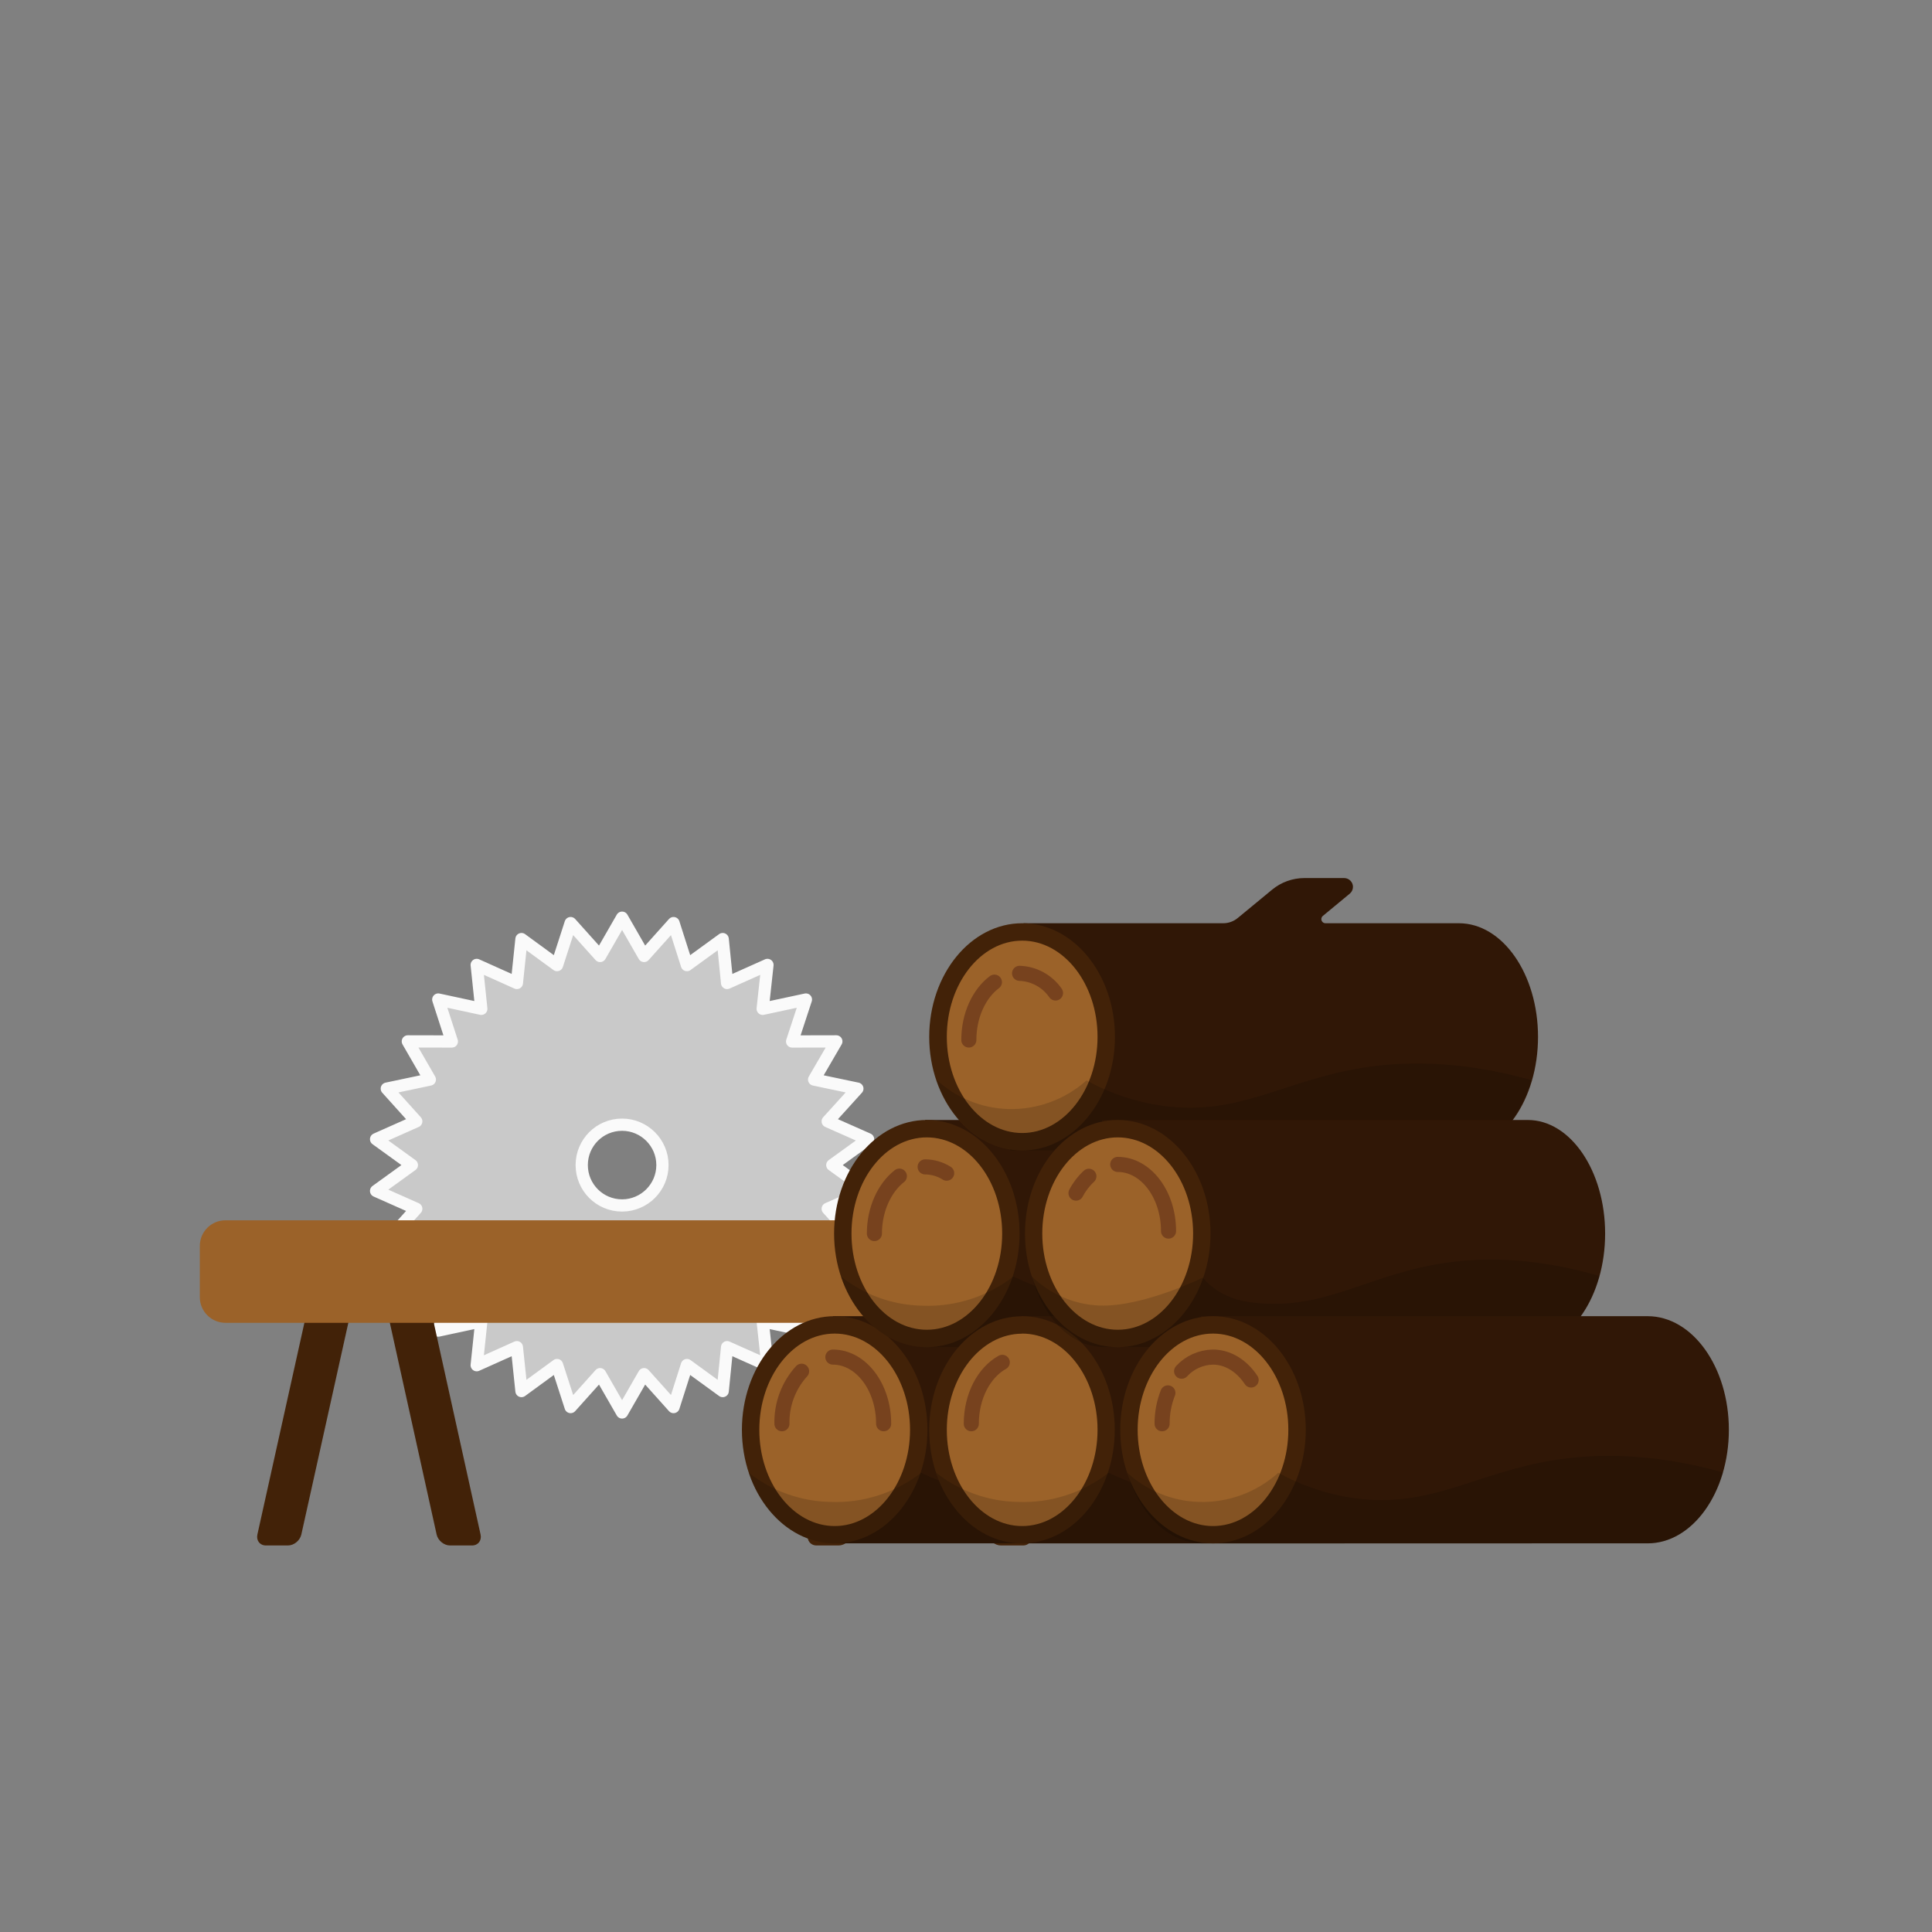 <?xml version="1.0" encoding="UTF-8" standalone="no"?>
<!DOCTYPE svg PUBLIC "-//W3C//DTD SVG 1.1//EN" "http://www.w3.org/Graphics/SVG/1.1/DTD/svg11.dtd">
<svg width="100%" height="100%" viewBox="0 0 101 101" version="1.1" xmlns="http://www.w3.org/2000/svg" xmlns:xlink="http://www.w3.org/1999/xlink" xml:space="preserve" xmlns:serif="http://www.serif.com/" style="fill-rule:evenodd;clip-rule:evenodd;stroke-linecap:round;stroke-linejoin:round;stroke-miterlimit:1.5;">
    <rect x="0" y="0" width="101" height="101" fill="#808080" stroke="none"/>
    <g transform="matrix(1,0,0,1,-374,-441)">
        <g id="hex_lumbermill" transform="matrix(1,0,0,1,-2908.08,68.682)">
            <rect x="3283" y="373" width="100" height="100" style="fill:none;"/>
            <g transform="matrix(1,0,0,1,4.581,-4.572)">
                <path d="M3310.02,424.865L3311.17,426.865L3312.71,425.147L3313.41,427.342L3315.28,425.983L3315.51,428.277L3317.62,427.334L3317.37,429.628L3319.63,429.143L3318.91,431.336L3321.22,431.331L3320.06,433.326L3322.32,433.801L3320.77,435.511L3322.88,436.445L3321.01,437.797L3322.88,439.149L3320.77,440.082L3322.32,441.793L3320.06,442.268L3321.22,444.263L3318.91,444.258L3319.63,446.45L3317.37,445.966L3317.62,448.259L3315.51,447.317L3315.28,449.611L3313.41,448.251L3312.71,450.447L3311.17,448.729L3310.02,450.729L3308.87,448.729L3307.33,450.447L3306.62,448.251L3304.76,449.611L3304.52,447.317L3302.42,448.259L3302.66,445.966L3300.41,446.45L3301.12,444.258L3298.82,444.263L3299.97,442.268L3297.72,441.793L3299.26,440.082L3297.16,439.149L3299.03,437.797L3297.16,436.445L3299.26,435.511L3297.72,433.801L3299.97,433.326L3298.82,431.331L3301.12,431.336L3300.41,429.143L3302.66,429.628L3302.42,427.334L3304.52,428.277L3304.76,425.983L3306.62,427.342L3307.33,425.147L3308.87,426.865L3310.02,424.865ZM3310.02,435.686C3311.18,435.686 3312.13,436.632 3312.13,437.797C3312.13,438.962 3311.18,439.908 3310.02,439.908C3308.85,439.908 3307.91,438.962 3307.91,437.797C3307.91,436.632 3308.85,435.686 3310.02,435.686Z" style="fill:rgb(201,201,201);stroke:rgb(250,250,250);stroke-width:0.64px;"/>
            </g>
            <g transform="matrix(0.848,-4.22893e-18,-0.222,1,3072.6,-4.572)">
                <path d="M385.273,444.758C385.273,444.441 384.97,444.184 384.596,444.184L383.241,444.184C382.867,444.184 382.564,444.441 382.564,444.758L382.564,457.109C382.564,457.426 382.867,457.683 383.241,457.683L384.596,457.683C384.97,457.683 385.273,457.426 385.273,457.109L385.273,444.758Z" style="fill:rgb(66,34,8);"/>
            </g>
            <g transform="matrix(0.848,-4.22893e-18,0.221,1,2879.47,-4.572)">
                <path d="M385.273,444.758C385.273,444.441 384.97,444.184 384.596,444.184L383.241,444.184C382.867,444.184 382.564,444.441 382.564,444.758L382.564,457.109C382.564,457.426 382.867,457.683 383.241,457.683L384.596,457.683C384.97,457.683 385.273,457.426 385.273,457.109L385.273,444.758Z" style="fill:rgb(66,34,8);"/>
            </g>
            <g transform="matrix(0.848,-4.22893e-18,0.221,1,2908.27,-4.572)">
                <path d="M385.273,444.758C385.273,444.441 384.97,444.184 384.596,444.184L383.241,444.184C382.867,444.184 382.564,444.441 382.564,444.758L382.564,457.109C382.564,457.426 382.867,457.683 383.241,457.683L384.596,457.683C384.97,457.683 385.273,457.426 385.273,457.109L385.273,444.758Z" style="fill:rgb(66,34,8);"/>
            </g>
            <g transform="matrix(0.848,-4.22893e-18,-0.204,1,3093.15,-4.572)">
                <path d="M385.273,444.758C385.273,444.441 384.97,444.184 384.596,444.184L383.241,444.184C382.867,444.184 382.564,444.441 382.564,444.758L382.564,457.109C382.564,457.426 382.867,457.683 383.241,457.683L384.596,457.683C384.97,457.683 385.273,457.426 385.273,457.109L385.273,444.758Z" style="fill:rgb(66,34,8);"/>
            </g>
            <g transform="matrix(0.851,0,-3.25314e-17,0.718,2965.16,122.255)">
                <path d="M437.177,438.993C437.177,437.963 436.471,437.126 435.602,437.126L386.26,437.126C385.39,437.126 384.684,437.963 384.684,438.993L384.684,442.725C384.684,443.755 385.39,444.591 386.26,444.591L435.602,444.591C436.471,444.591 437.177,443.755 437.177,442.725L437.177,438.993Z" style="fill:rgb(155,98,41);"/>
            </g>
            <g transform="matrix(0.257,0,0,0.257,2477.16,317.428)">
                <g transform="matrix(1,0,0,1,3283,373)">
                    <path d="M122.17,108.31L18.43,108.31L18.43,154.52L122.17,154.52C132.59,154.52 141.04,144.18 141.04,131.42C141.04,118.66 132.59,108.31 122.17,108.31Z" style="fill:rgb(48,23,6);fill-rule:nonzero;"/>
                </g>
                <g transform="matrix(1,0,0,1,3283,373)">
                    <path d="M18.77,152.75C9.34,152.75 1.67,143.18 1.67,131.42C1.67,119.66 9.34,110.08 18.77,110.08C28.2,110.08 35.87,119.65 35.87,131.42C35.87,143.19 28.2,152.75 18.77,152.75Z" style="fill:rgb(155,98,41);fill-rule:nonzero;"/>
                </g>
                <g transform="matrix(1,0,0,1,3283,373)">
                    <path d="M18.77,111.85C27.22,111.85 34.1,120.63 34.1,131.42C34.1,142.21 27.22,151 18.77,151C10.32,151 3.44,142.2 3.44,131.42C3.44,120.64 10.32,111.85 18.77,111.85M18.77,108.31C8.35,108.31 -0.1,118.66 -0.1,131.42C-0.1,144.18 8.35,154.52 18.77,154.52C29.19,154.52 37.64,144.18 37.64,131.42C37.64,118.66 29.19,108.31 18.77,108.31Z" style="fill:rgb(66,34,8);fill-rule:nonzero;"/>
                </g>
                <g transform="matrix(1,0,0,1,3283,373)">
                    <path d="M100.33,137.61C82.11,140.2 71.74,147.44 54.17,145.35C47.989,144.609 41.972,142.855 36.36,140.16C31.099,144.256 24.552,146.358 17.89,146.09C11.862,145.976 6.034,143.893 1.3,140.16C4.08,148.46 10.68,154.34 18.43,154.51L122.17,154.51C130.09,154.51 136.86,148.51 139.66,140.09C122.31,135.84 109.12,136.37 100.33,137.61Z" style="fill-opacity:0.15;fill-rule:nonzero;"/>
                </g>
                <g transform="matrix(1,0,0,1,3283,373)">
                    <path d="M140.92,68.4L37.17,68.4L37.17,114.61L140.92,114.61C151.34,114.61 159.78,104.26 159.78,91.5C159.78,78.74 151.34,68.4 140.92,68.4Z" style="fill:rgb(48,23,6);fill-rule:nonzero;"/>
                </g>
                <g transform="matrix(1,0,0,1,3283,373)">
                    <ellipse cx="37.51" cy="91.5" rx="17.1" ry="21.34" style="fill:rgb(155,98,41);"/>
                </g>
                <g transform="matrix(1,0,0,1,3283,373)">
                    <path d="M37.51,71.94C45.97,71.94 52.84,80.71 52.84,91.5C52.84,102.29 46,111.07 37.51,111.07C29.02,111.07 22.19,102.29 22.19,91.5C22.19,80.71 29.06,71.94 37.51,71.94M37.51,68.4C27.09,68.4 18.65,78.74 18.65,91.5C18.65,104.26 27.09,114.61 37.51,114.61C47.93,114.61 56.38,104.26 56.38,91.5C56.38,78.74 47.94,68.4 37.51,68.4Z" style="fill:rgb(66,34,8);fill-rule:nonzero;"/>
                </g>
                <g transform="matrix(1,0,0,1,3283,373)">
                    <path d="M119.07,97.7C100.85,100.29 90.48,107.52 72.91,105.44C66.731,104.697 60.717,102.94 55.11,100.24C49.845,104.338 43.296,106.443 36.63,106.18C30.602,106.073 24.774,103.985 20.05,100.24C22.82,108.54 29.43,114.43 37.17,114.6L140.92,114.6C148.83,114.6 155.6,108.6 158.4,100.17C141.05,95.92 127.86,96.45 119.07,97.7Z" style="fill-opacity:0.15;fill-rule:nonzero;"/>
                </g>
                <g transform="matrix(1,0,0,1,3283,373)">
                    <path d="M160.31,108.31L56.57,108.31L56.57,154.52L160.31,154.52C170.73,154.52 179.18,144.18 179.18,131.42C179.18,118.66 170.73,108.31 160.31,108.31Z" style="fill:rgb(48,23,6);fill-rule:nonzero;"/>
                </g>
                <g transform="matrix(1,0,0,1,3283,373)">
                    <path d="M56.91,152.75C47.48,152.75 39.81,143.18 39.81,131.42C39.81,119.66 47.48,110.08 56.91,110.08C66.34,110.08 74,119.65 74,131.42C74,143.19 66.34,152.75 56.91,152.75Z" style="fill:rgb(155,98,41);fill-rule:nonzero;"/>
                </g>
                <g transform="matrix(1,0,0,1,3283,373)">
                    <path d="M56.91,111.85C65.36,111.85 72.24,120.63 72.24,131.42C72.24,142.21 65.36,151 56.91,151C48.46,151 41.58,142.22 41.58,131.44C41.58,120.66 48.46,111.87 56.91,111.87M56.91,108.33C46.49,108.31 38,118.66 38,131.42C38,144.18 46.45,154.52 56.87,154.52C67.29,154.52 75.74,144.18 75.74,131.42C75.74,118.66 67.29,108.31 56.87,108.31L56.91,108.33Z" style="fill:rgb(66,34,8);fill-rule:nonzero;"/>
                </g>
                <g transform="matrix(1,0,0,1,3283,373)">
                    <path d="M138.47,137.61C120.25,140.2 109.88,147.44 92.31,145.35C86.129,144.609 80.112,142.855 74.5,140.16C69.229,144.26 62.672,146.362 56,146.09C49.975,145.977 44.15,143.893 39.42,140.16C42.2,148.46 48.8,154.34 56.55,154.51L160.31,154.51C168.23,154.51 175,148.51 177.8,140.09C160.45,135.84 147.26,136.37 138.47,137.61Z" style="fill-opacity:0.15;fill-rule:nonzero;"/>
                </g>
                <g transform="matrix(1,0,0,1,3283,373)">
                    <path d="M145.74,28.38L118.6,28.38C118.141,28.378 117.764,27.999 117.764,27.54C117.764,27.294 117.872,27.06 118.06,26.9L123.56,22.35C123.964,22.01 124.198,21.508 124.198,20.98C124.198,20.003 123.397,19.197 122.42,19.19L114.31,19.19C111.912,19.192 109.587,20.03 107.74,21.56L100.74,27.33C99.915,28.009 98.879,28.38 97.81,28.38L57.18,28.38L57.18,74.6L145.74,74.6C154.63,74.6 161.84,64.25 161.84,51.49C161.84,38.73 154.63,28.38 145.74,28.38Z" style="fill:rgb(48,23,6);fill-rule:nonzero;"/>
                </g>
                <g transform="matrix(1,0,0,1,3283,373)">
                    <path d="M56.91,72.82C47.48,72.82 39.81,63.25 39.81,51.49C39.81,39.73 47.48,30.15 56.91,30.15C66.34,30.15 74,39.73 74,51.49C74,63.25 66.34,72.82 56.91,72.82Z" style="fill:rgb(155,98,41);fill-rule:nonzero;"/>
                </g>
                <g transform="matrix(1,0,0,1,3283,373)">
                    <path d="M56.91,31.92C65.36,31.92 72.24,40.7 72.24,51.49C72.24,62.28 65.36,71.05 56.91,71.05C48.46,71.05 41.58,62.28 41.58,51.49C41.58,40.7 48.46,31.92 56.91,31.92M56.91,28.38C46.49,28.38 38,38.73 38,51.49C38,64.25 46.49,74.6 56.91,74.6C67.33,74.6 75.78,64.25 75.78,51.49C75.78,38.73 67.33,28.38 56.91,28.38Z" style="fill:rgb(66,34,8);fill-rule:nonzero;"/>
                </g>
                <g transform="matrix(1,0,0,1,3283,373)">
                    <path d="M146.74,74.5C147.113,74.46 147.483,74.399 147.85,74.32L147.9,74.32C148.26,74.24 148.61,74.14 148.96,74.04L149.21,73.96C149.57,73.83 149.92,73.7 150.27,73.55L150.34,73.55C150.67,73.4 151,73.23 151.34,73.05L151.54,72.94C151.89,72.74 152.22,72.54 152.54,72.31C152.86,72.09 153.17,71.85 153.48,71.61L153.63,71.49C153.96,71.22 154.27,70.94 154.58,70.64C154.88,70.35 155.18,70.04 155.47,69.72L155.56,69.62C155.86,69.28 156.15,68.93 156.43,68.56C156.72,68.19 156.99,67.81 157.25,67.42L157.25,67.36C158.684,65.184 159.774,62.799 160.48,60.29C145.29,56.03 133.73,56.56 126.03,57.81C110.03,60.4 101.03,67.63 85.6,65.54C80.126,64.783 74.837,63.023 70,60.35C65.609,64.264 59.879,66.348 54,66.17C48.61,65.996 43.459,63.89 39.49,60.24C42.01,67.76 47.67,73.3 54.49,74.39L54.49,74.6L145.35,74.6C145.734,74.597 146.118,74.574 146.5,74.53L146.74,74.5Z" style="fill-opacity:0.15;fill-rule:nonzero;"/>
                </g>
                <g transform="matrix(1,0,0,1,3283,373)">
                    <path d="M159.75,68.4L73.17,68.4L73.17,114.61L159.75,114.61C168.44,114.61 175.49,104.26 175.49,91.5C175.49,78.74 168.44,68.4 159.75,68.4Z" style="fill:rgb(48,23,6);fill-rule:nonzero;"/>
                </g>
                <g transform="matrix(1,0,0,1,3283,373)">
                    <ellipse cx="76.35" cy="91.5" rx="17.1" ry="21.34" style="fill:rgb(155,98,41);"/>
                </g>
                <g transform="matrix(1,0,0,1,3283,373)">
                    <path d="M76.35,71.94C84.8,71.94 91.68,80.71 91.68,91.5C91.68,102.29 84.8,111.07 76.35,111.07C67.9,111.07 61,102.29 61,91.5C61,80.71 67.9,71.94 76.35,71.94M76.35,68.4C65.93,68.4 57.48,78.74 57.48,91.5C57.48,104.26 65.93,114.61 76.35,114.61C86.77,114.61 95.22,104.26 95.22,91.5C95.22,78.74 86.77,68.4 76.35,68.4Z" style="fill:rgb(66,34,8);fill-rule:nonzero;"/>
                </g>
                <g transform="matrix(1,0,0,1,3283,373)">
                    <path d="M141.52,97.7C126.32,100.29 117.66,107.52 103,105.44C96.37,104.44 93.69,100.44 93.69,100.44C93.69,100.44 81.62,106.44 72.69,106.15C67.502,105.949 62.569,103.832 58.85,100.21C61.17,108.51 66.68,114.4 73.14,114.57L159.72,114.57C166.32,114.57 171.97,108.57 174.31,100.14C159.86,95.92 148.85,96.45 141.52,97.7Z" style="fill-opacity:0.15;fill-rule:nonzero;"/>
                </g>
                <g transform="matrix(1,0,0,1,3283,373)">
                    <path d="M184.13,108.31L93.26,108.31L93.26,154.52L184.13,154.52C193.26,154.52 200.66,144.18 200.66,131.42C200.66,118.66 193.26,108.31 184.13,108.31Z" style="fill:rgb(48,23,6);fill-rule:nonzero;"/>
                </g>
                <g transform="matrix(1,0,0,1,3283,373)">
                    <path d="M95.73,152.75C86.3,152.75 78.63,143.18 78.63,131.42C78.63,119.66 86.3,110.08 95.73,110.08C105.16,110.08 112.83,119.65 112.83,131.42C112.83,143.19 105.15,152.75 95.73,152.75Z" style="fill:rgb(155,98,41);fill-rule:nonzero;"/>
                </g>
                <g transform="matrix(1,0,0,1,3283,373)">
                    <path d="M95.73,111.85C104.18,111.85 111.05,120.63 111.05,131.42C111.05,142.21 104.18,151 95.73,151C87.28,151 80.4,142.2 80.4,131.42C80.4,120.64 87.27,111.85 95.73,111.85M95.73,108.31C85.31,108.31 76.86,118.66 76.86,131.42C76.86,144.18 85.31,154.52 95.73,154.52C106.15,154.52 114.6,144.18 114.6,131.42C114.6,118.66 106.15,108.31 95.73,108.31Z" style="fill:rgb(66,34,8);fill-rule:nonzero;"/>
                </g>
                <g transform="matrix(1,0,0,1,3283,373)">
                    <path d="M165,137.61C149,140.2 140,147.44 124.56,145.35C119.1,144.584 113.826,142.825 109,140.16C104.578,144.16 98.769,146.287 92.81,146.09C87.418,145.911 82.265,143.806 78.29,140.16C80.72,148.46 86.5,154.34 93.29,154.51L184.16,154.51C191.09,154.51 197.02,148.51 199.48,140.09C184.25,135.84 172.7,136.37 165,137.61Z" style="fill-opacity:0.15;fill-rule:nonzero;"/>
                </g>
                <g transform="matrix(1,0,0,1,3283,373)">
                    <path d="M56.38,38.57C59.311,38.67 62.026,40.156 63.69,42.57M51.26,40.36C48.15,42.7 46.06,47.1 46.06,52.13M41.55,79.22C40.239,78.392 38.721,77.948 37.17,77.94M31.93,79.82C28.93,82.18 26.85,86.53 26.85,91.5M86.68,91C86.68,83.52 82.05,77.44 76.35,77.44M70.48,79.85C69.416,80.834 68.53,81.995 67.86,83.28M52.86,117.7C49.16,119.76 46.56,124.58 46.56,130.19M103.48,121.29C101.59,118.44 98.8,116.63 95.7,116.63C93.278,116.676 90.977,117.714 89.34,119.5M86.55,123.91C85.761,125.909 85.361,128.041 85.37,130.19M28.73,130.19C28.73,122.7 24.1,116.63 18.4,116.63M12.04,119.51C9.389,122.425 7.956,126.25 8.04,130.19" style="fill:none;fill-rule:nonzero;stroke:rgb(119,66,30);stroke-width:3.07px;stroke-linejoin:miter;stroke-miterlimit:4;"/>
                </g>
            </g>
        </g>
    </g>
</svg>
